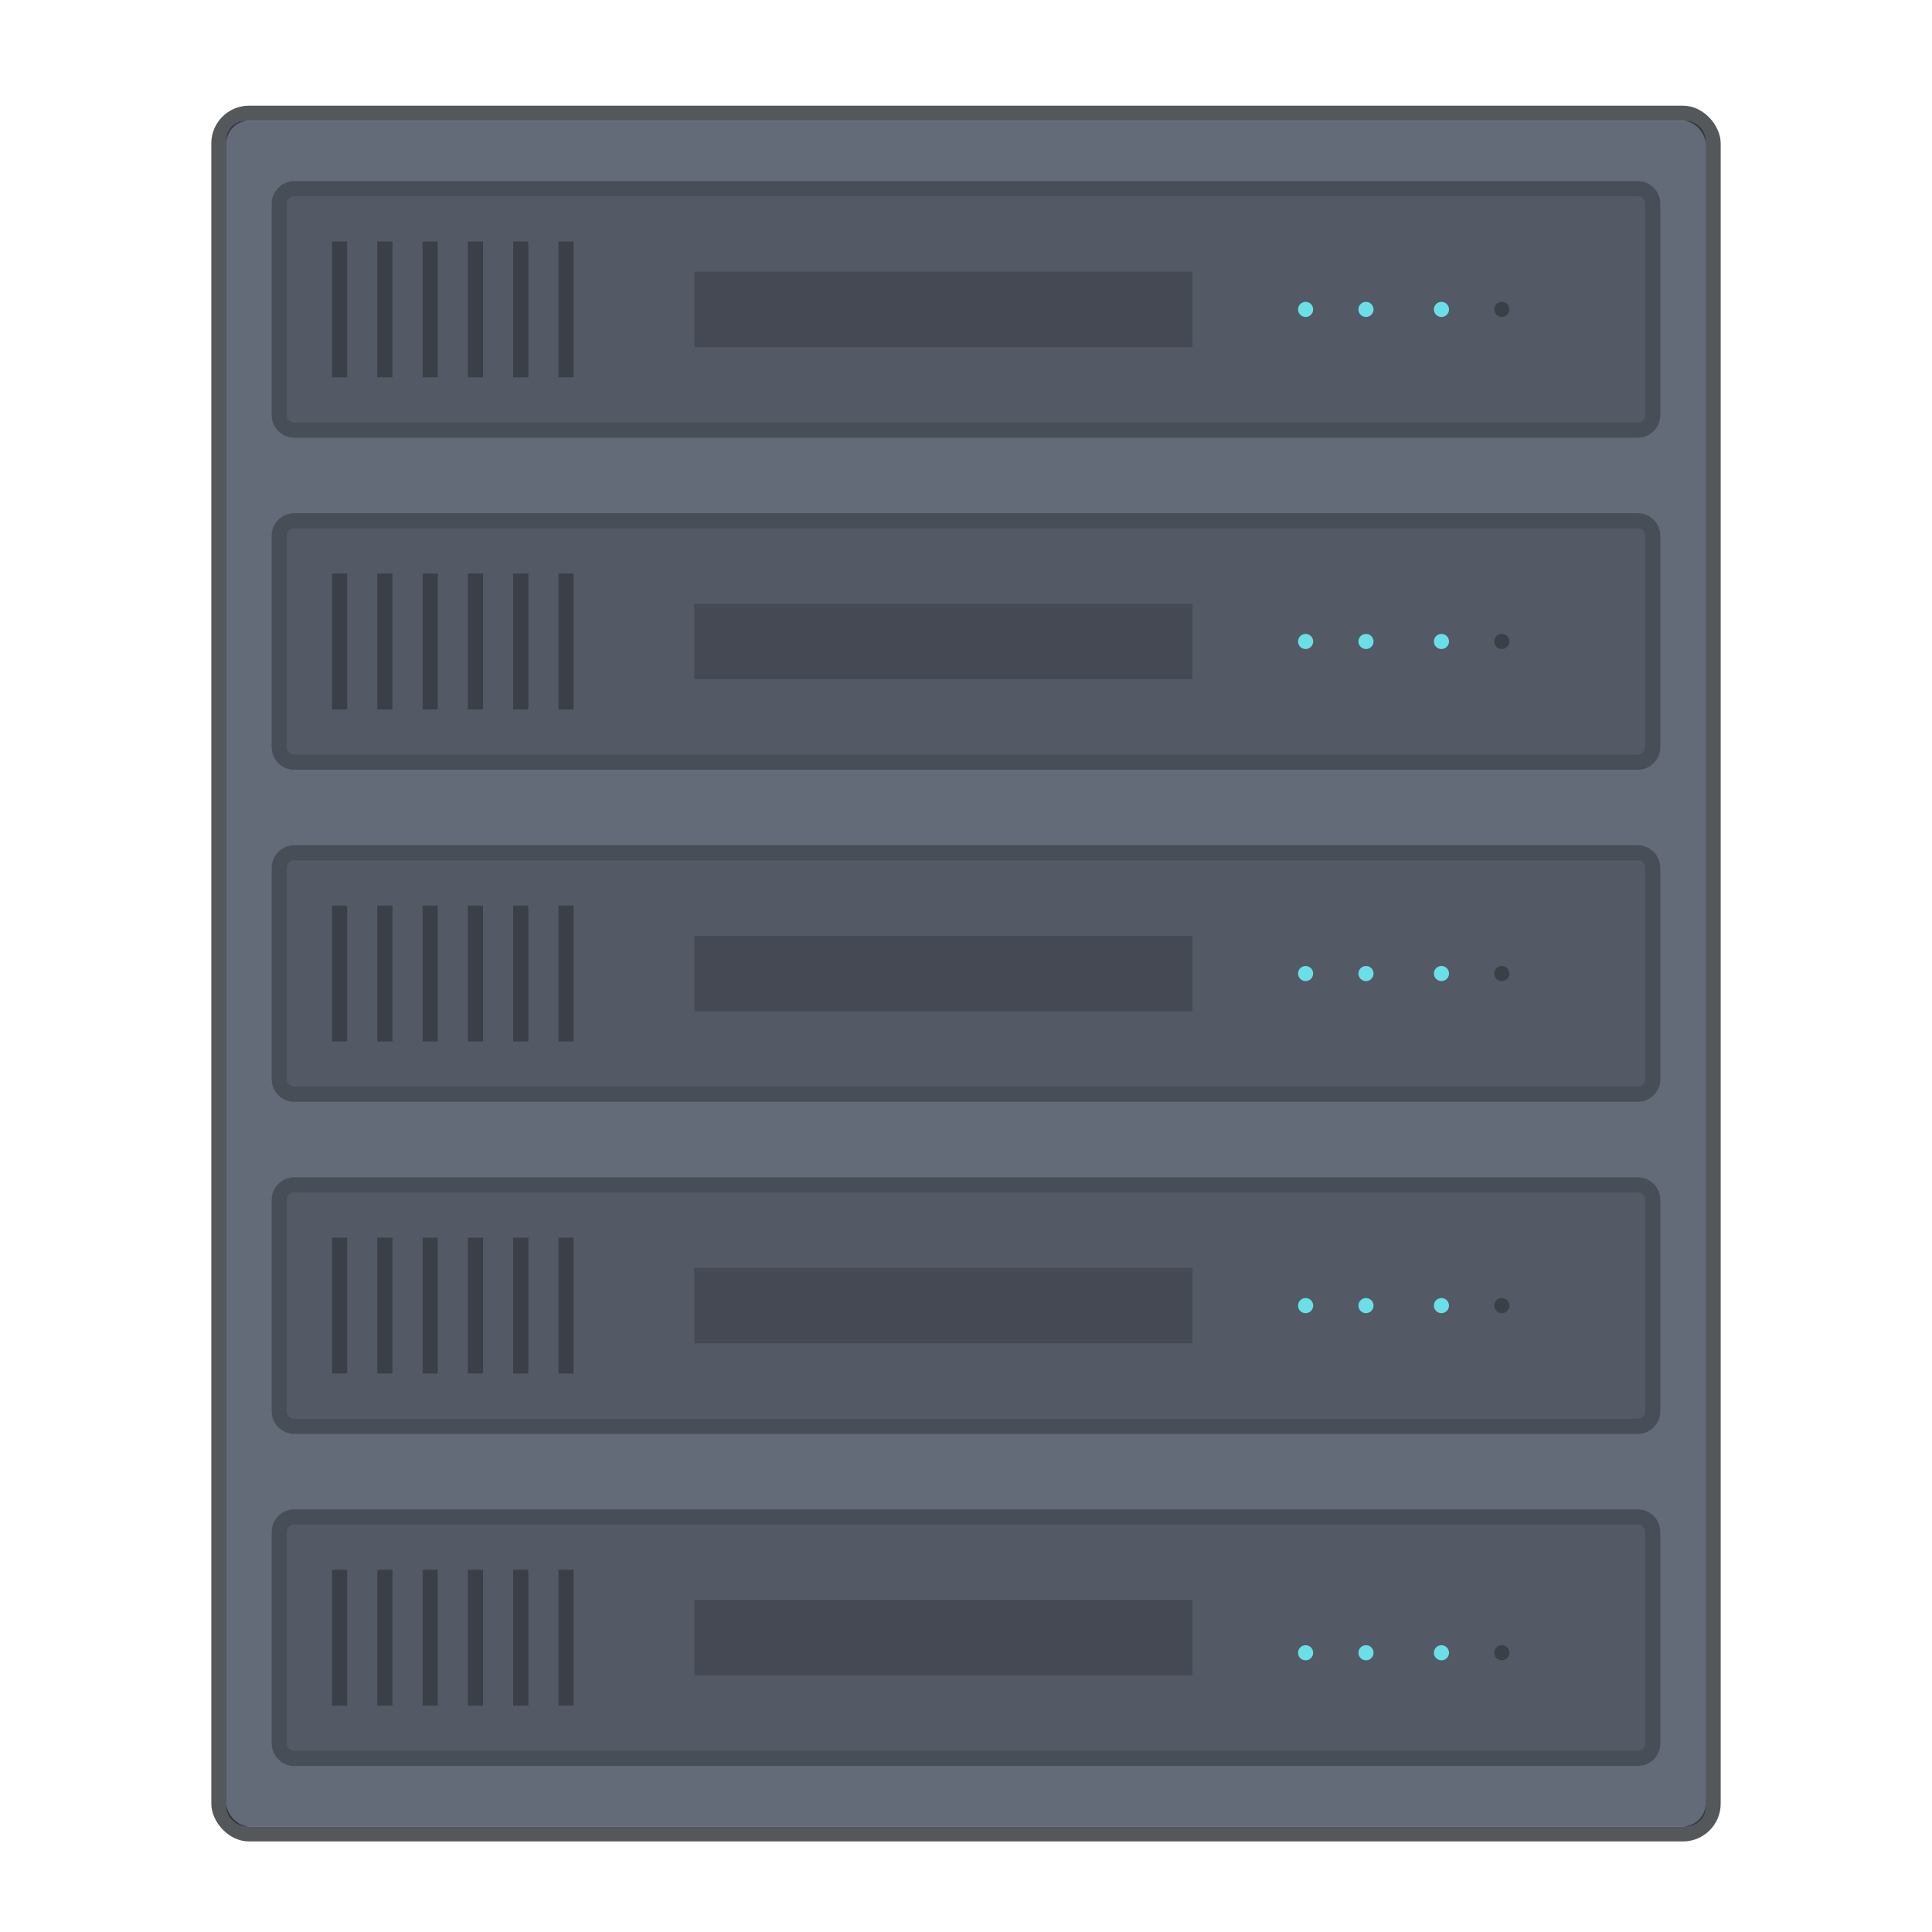 <svg xmlns="http://www.w3.org/2000/svg" height="128" viewBox="0 0 128 128" width="128"><title>Template icons dark</title><g transform="translate(-208 -208)"><path fill="none" d="M208 208h128v128H208z"/><rect ry="1.231" rx="1.32" width="98.001" height="112.999" x="222.999" y="216.001" fill="#636a78" stroke-width="1.275" stroke-opacity=".267"/><rect y="215.5" x="222.5" height="114" width="99" rx="2" ry="2" fill="none" stroke="#272a2f" stroke-opacity=".784"/><path d="M227.5 220.5c-.554 0-1 .446-1 1v14c0 .554.446 1 1 1h89c.554 0 1-.446 1-1v-14c0-.554-.446-1-1-1zm0 22c-.554 0-1 .446-1 1v14c0 .554.446 1 1 1h89c.554 0 1-.446 1-1v-14c0-.554-.446-1-1-1zm0 22c-.554 0-1 .446-1 1v14c0 .554.446 1 1 1h89c.554 0 1-.446 1-1v-14c0-.554-.446-1-1-1zm0 22c-.554 0-1 .446-1 1v14c0 .554.446 1 1 1h89c.554 0 1-.446 1-1v-14c0-.554-.446-1-1-1zm0 22c-.554 0-1 .446-1 1v14c0 .554.446 1 1 1h89c.554 0 1-.446 1-1v-14c0-.554-.446-1-1-1z" fill-opacity=".157" stroke="#484e57"/><path d="M230 224v9h1v-9zm3 0v9h1v-9zm3 0v9h1v-9zm3 0v9h1v-9zm3 0v9h1v-9zm3 0v9h1v-9zm-15 22v9h1v-9zm3 0v9h1v-9zm3 0v9h1v-9zm3 0v9h1v-9zm3 0v9h1v-9zm3 0v9h1v-9zm-15 22v9h1v-9zm3 0v9h1v-9zm3 0v9h1v-9zm3 0v9h1v-9zm3 0v9h1v-9zm3 0v9h1v-9zm-15 22v9h1v-9zm3 0v9h1v-9zm3 0v9h1v-9zm3 0v9h1v-9zm3 0v9h1v-9zm3 0v9h1v-9zm-15 22v9h1v-9zm3 0v9h1v-9zm3 0v9h1v-9zm3 0v9h1v-9zm3 0v9h1v-9zm3 0v9h1v-9z" fill-opacity=".296" stroke-opacity=".784"/><path d="M254 226v5h33v-5zm0 22v5h33v-5zm0 22v5h33v-5zm0 22v5h33v-5zm0 22v5h33v-5z" fill-opacity=".176" stroke-opacity=".784"/><path d="M307.5 228a.5.5 0 0 0-.5.5.5.5 0 0 0 .5.5.5.5 0 0 0 .5-.5.5.5 0 0 0-.5-.5zm0 22a.5.5 0 0 0-.5.5.5.5 0 0 0 .5.5.5.5 0 0 0 .5-.5.5.5 0 0 0-.5-.5zm0 22a.5.5 0 0 0-.5.5.5.5 0 0 0 .5.5.5.5 0 0 0 .5-.5.5.5 0 0 0-.5-.5zm0 22a.5.5 0 0 0-.5.5.5.5 0 0 0 .5.5.5.5 0 0 0 .5-.5.5.5 0 0 0-.5-.5zm0 23a.5.5 0 0 0-.5.5.5.5 0 0 0 .5.5.5.5 0 0 0 .5-.5.5.5 0 0 0-.5-.5z" fill-opacity=".296" stroke-opacity=".784"/><path d="M294.5 228a.5.5 0 0 0-.5.5.5.5 0 0 0 .5.5.5.5 0 0 0 .5-.5.5.5 0 0 0-.5-.5zm4 0a.5.5 0 0 0-.5.5.5.5 0 0 0 .5.5.5.5 0 0 0 .5-.5.5.5 0 0 0-.5-.5zm5 0a.5.5 0 0 0-.5.5.5.5 0 0 0 .5.5.5.5 0 0 0 .5-.5.5.5 0 0 0-.5-.5zm-9 22a.5.5 0 0 0-.5.5.5.5 0 0 0 .5.5.5.5 0 0 0 .5-.5.5.5 0 0 0-.5-.5zm4 0a.5.5 0 0 0-.5.5.5.5 0 0 0 .5.5.5.5 0 0 0 .5-.5.5.5 0 0 0-.5-.5zm5 0a.5.5 0 0 0-.5.5.5.5 0 0 0 .5.5.5.5 0 0 0 .5-.5.5.5 0 0 0-.5-.5zm-9 22a.5.5 0 0 0-.5.5.5.5 0 0 0 .5.5.5.5 0 0 0 .5-.5.5.5 0 0 0-.5-.5zm4 0a.5.5 0 0 0-.5.5.5.5 0 0 0 .5.5.5.5 0 0 0 .5-.5.5.5 0 0 0-.5-.5zm5 0a.5.5 0 0 0-.5.5.5.5 0 0 0 .5.5.5.5 0 0 0 .5-.5.5.5 0 0 0-.5-.5zm-9 22a.5.5 0 0 0-.5.5.5.5 0 0 0 .5.5.5.5 0 0 0 .5-.5.5.5 0 0 0-.5-.5zm4 0a.5.5 0 0 0-.5.5.5.5 0 0 0 .5.5.5.5 0 0 0 .5-.5.5.5 0 0 0-.5-.5zm5 0a.5.5 0 0 0-.5.5.5.5 0 0 0 .5.5.5.5 0 0 0 .5-.5.5.5 0 0 0-.5-.5zm-9 23a.5.5 0 0 0-.5.5.5.5 0 0 0 .5.5.5.5 0 0 0 .5-.5.5.5 0 0 0-.5-.5zm4 0a.5.5 0 0 0-.5.5.5.5 0 0 0 .5.5.5.5 0 0 0 .5-.5.5.5 0 0 0-.5-.5zm5 0a.5.5 0 0 0-.5.5.5.5 0 0 0 .5.5.5.5 0 0 0 .5-.5.5.5 0 0 0-.5-.5z" fill="#6bdfe7" stroke-opacity=".784"/></g></svg>